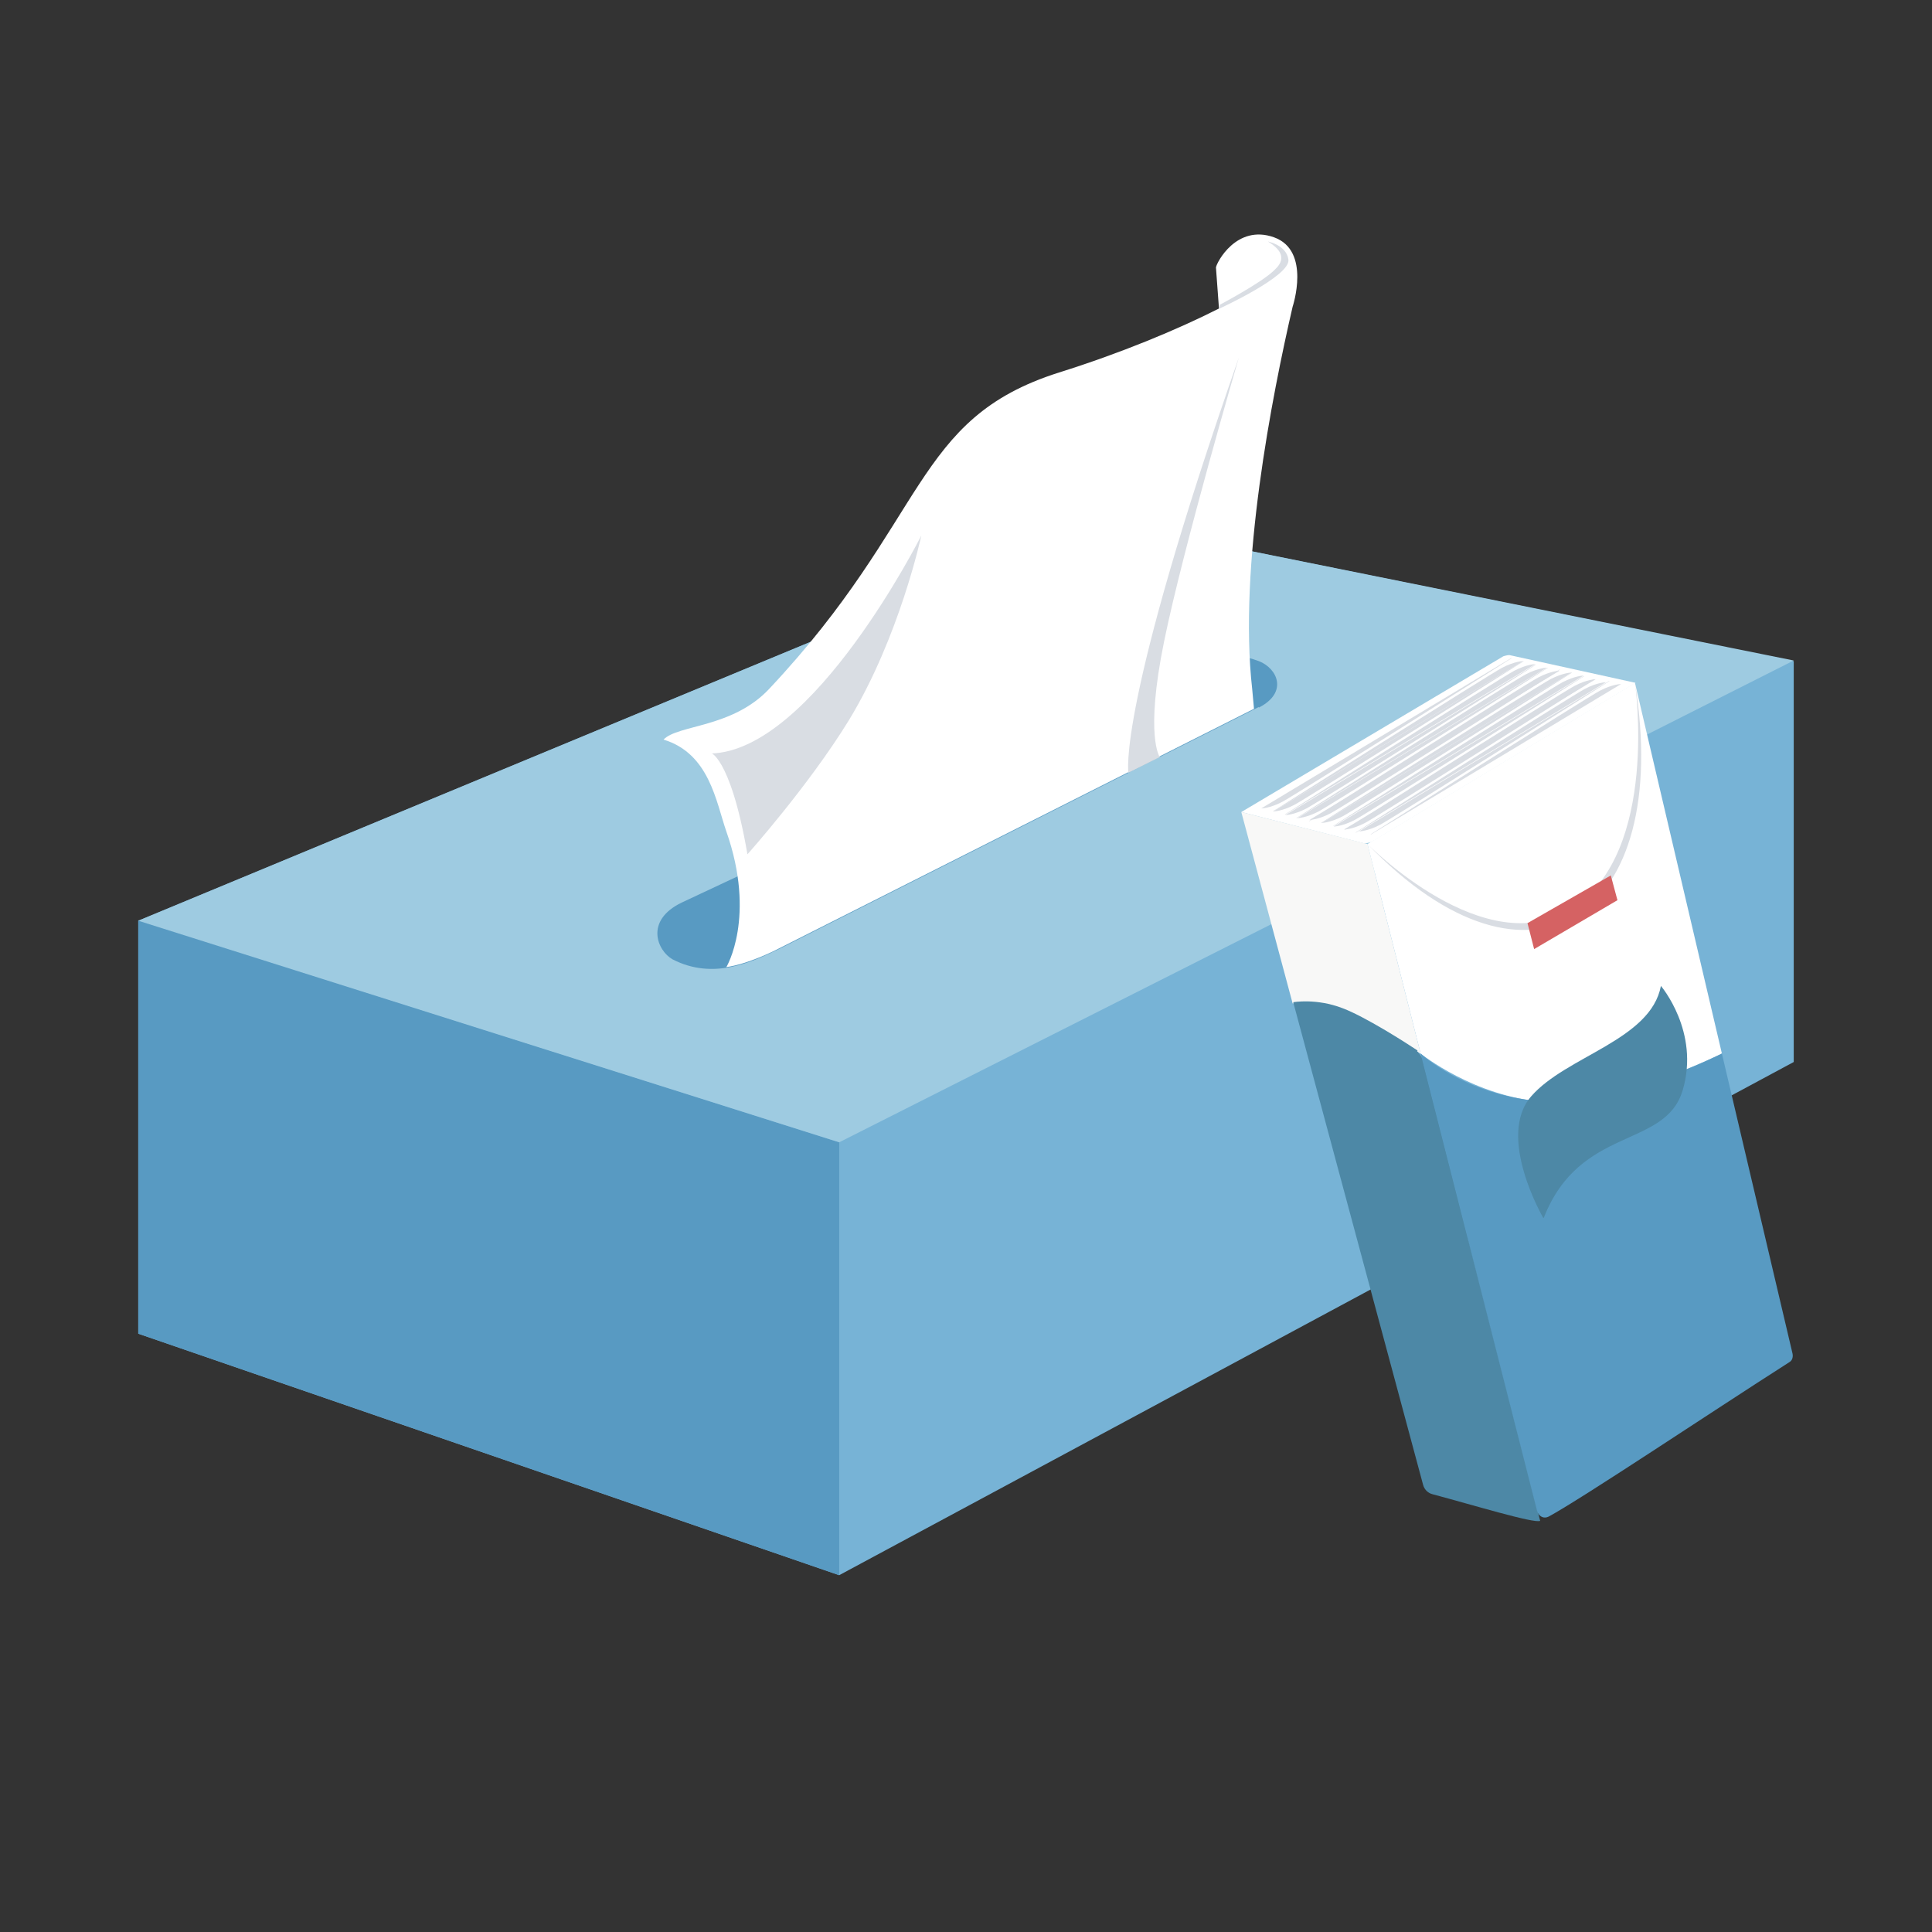 <?xml version="1.0" encoding="UTF-8"?>
<svg id="Where_is_found" data-name="Where is found" xmlns="http://www.w3.org/2000/svg" viewBox="0 0 32 32">
  <rect x="0" y="0" width="32" height="32" fill="#333333" stroke="none"/>
  <defs>
    <style>
      .cls-1 {
        fill: #f8f8f7;
      }

      .cls-2 {
        fill: #fff;
      }

      .cls-3 {
        fill: #9ecbe1;
      }

      .cls-4 {
        fill: #d56263;
      }

      .cls-5 {
        fill: #d9dde3;
      }

      .cls-6 {
        fill: #589ac2;
      }

      .cls-7 {
        fill: #77b3d6;
      }

      .cls-8 {
        fill: #4d88a6;
      }
    </style>
  </defs>
  <polygon class="cls-7" points="29.71 10.95 29.71 17.59 13.9 26.09 2.29 22.09 2.29 15.25 18.25 8.63 29.71 10.95"/>
  <polygon class="cls-6" points="2.29 22.09 13.9 26.09 13.9 18.92 2.29 15.24 2.29 22.09"/>
  <polygon class="cls-3" points="29.71 10.94 13.9 18.92 2.29 15.25 18.25 8.63 29.71 10.94"/>
  <path class="cls-6" d="m20.85,11.71l-7.95,4.01c-.44.21-1.08.52-1.76.17-.25-.14-.47-.64.15-.94l8.25-3.87c.44-.2.77-.33,1.31-.13.31.12.49.52,0,.77Z"/>
  <path class="cls-2" d="m12.03,16.02s.5-.83,0-2.25c-.17-.49-.28-1.29-1.04-1.52.24-.25,1.14-.19,1.75-.84,2.65-2.82,2.37-4.47,4.8-5.24,1.02-.32,1.96-.71,2.65-1.06l-.05-.68c.01-.08.34-.72.96-.5s.31,1.15.31,1.15c-.34,1.47-.9,4.3-.67,6.33l.03.33-7.93,4s-.45.23-.82.28Z"/>
  <path class="cls-5" d="m20.52,5.92s-.92,3.14-1.24,4.71-.07,1.91-.07,1.91l-.52.26s-.2-1.07,1.83-6.88Z"/>
  <path class="cls-5" d="m21,4s.31.06.34.3c.04.27-1.14.81-1.14.81v-.06s.68-.36.89-.56c.06-.06.31-.25-.09-.49Z"/>
  <path class="cls-5" d="m11.79,12.48c-.06-.02.3-.01.59,1.67,0,0,1.01-1.13,1.68-2.22.84-1.38,1.2-3.06,1.2-3.06,0,0-1.79,3.56-3.48,3.61Z"/>
  <path class="cls-2" d="m22.7,13.95s-.07.02-.1.02l-2.04-.52,4.34-2.58s.06-.02.1-.02l2.09.46-4.38,2.64Z"/>
  <path class="cls-1" d="m23.53,17.45l-.88-3.47-2.09-.53.85,3.17s.3-.05.73.07,1.4.77,1.4.77Z"/>
  <path class="cls-8" d="m23.47,17.41s.07.07.09.13l1.95,7.65c-.09.05-1.14-.27-1.78-.44-.08-.02-.14-.08-.16-.16l-2.15-7.99s.38-.07.82.1c.37.14,1.03.56,1.24.7Z"/>
  <path class="cls-2" d="m28.52,17.45l-1.44-6.14-4.43,2.67.88,3.47s.89.72,2.05.8,2.94-.8,2.94-.8Z"/>
  <path class="cls-6" d="m28.52,17.45l1.17,4.97c.01.05,0,.11-.05.14-1.33.85-3.42,2.25-3.99,2.56-.08.04-.16,0-.19-.09l-1.93-7.58s.72.68,1.97.79,3.02-.79,3.02-.79Z"/>
  <path class="cls-5" d="m22.65,13.98c2.72,2.82,5.06,1.2,4.43-2.67,0,0,.41,2.79-1.03,3.73s-3.4-1.06-3.4-1.06Z"/>
  <polygon class="cls-4" points="25.3 15.29 25.41 15.72 26.79 14.91 26.68 14.5 25.3 15.29"/>
  <path class="cls-8" d="m25.56,20.17s-.78-1.34-.2-2.01,1.98-.93,2.15-1.83c0,0,.65.76.36,1.73s-1.7.58-2.3,2.11Z"/>
  <path class="cls-5" d="m25.03,10.9l-4.14,2.49s.14,0,.35-.11,3.8-2.38,3.8-2.38Z"/>
  <path class="cls-5" d="m21.09,13.44l4.14-2.49s-.14,0-.35.11-3.8,2.38-3.8,2.38Z"/>
  <path class="cls-5" d="m25.23,10.95l-4.14,2.49s.14,0,.35-.11,3.8-2.38,3.8-2.38Z"/>
  <path class="cls-5" d="m21.29,13.49l4.14-2.49s-.14,0-.35.11-3.8,2.38-3.8,2.38Z"/>
  <path class="cls-5" d="m25.43,11.01l-4.14,2.49s.14,0,.35-.11,3.8-2.38,3.8-2.38Z"/>
  <path class="cls-5" d="m21.48,13.55l4.14-2.49s-.14,0-.35.11-3.8,2.38-3.8,2.38Z"/>
  <path class="cls-5" d="m25.63,11.06l-4.14,2.49s.14,0,.35-.11,3.8-2.38,3.8-2.38Z"/>
  <path class="cls-5" d="m21.69,13.6l4.14-2.49s-.14,0-.35.11-3.8,2.38-3.8,2.38Z"/>
  <path class="cls-5" d="m25.83,11.09l-4.14,2.49s.14,0,.35-.11,3.8-2.38,3.8-2.38Z"/>
  <path class="cls-5" d="m21.89,13.63l4.14-2.49s-.14,0-.35.11-3.8,2.38-3.8,2.38Z"/>
  <path class="cls-5" d="m26.03,11.14l-4.14,2.49s.14,0,.35-.11,3.8-2.38,3.8-2.38Z"/>
  <path class="cls-5" d="m22.09,13.68l4.14-2.49s-.14,0-.35.11-3.8,2.38-3.8,2.38Z"/>
  <path class="cls-5" d="m26.23,11.2l-4.14,2.49s.14,0,.35-.11,3.8-2.38,3.8-2.38Z"/>
  <path class="cls-5" d="m22.29,13.74l4.14-2.49s-.14,0-.35.11-3.8,2.38-3.8,2.38Z"/>
  <path class="cls-5" d="m26.4,11.25l-4.14,2.49s.14,0,.35-.11,3.8-2.38,3.8-2.38Z"/>
  <path class="cls-5" d="m22.46,13.79l4.14-2.49s-.14,0-.35.11-3.8,2.38-3.8,2.38Z"/>
  <path class="cls-5" d="m26.65,11.28l-4.14,2.49s.14,0,.35-.11,3.8-2.38,3.8-2.38Z"/>
  <path class="cls-5" d="m22.71,13.82l4.14-2.49s-.14,0-.35.11-3.8,2.38-3.8,2.38Z"/>
</svg>